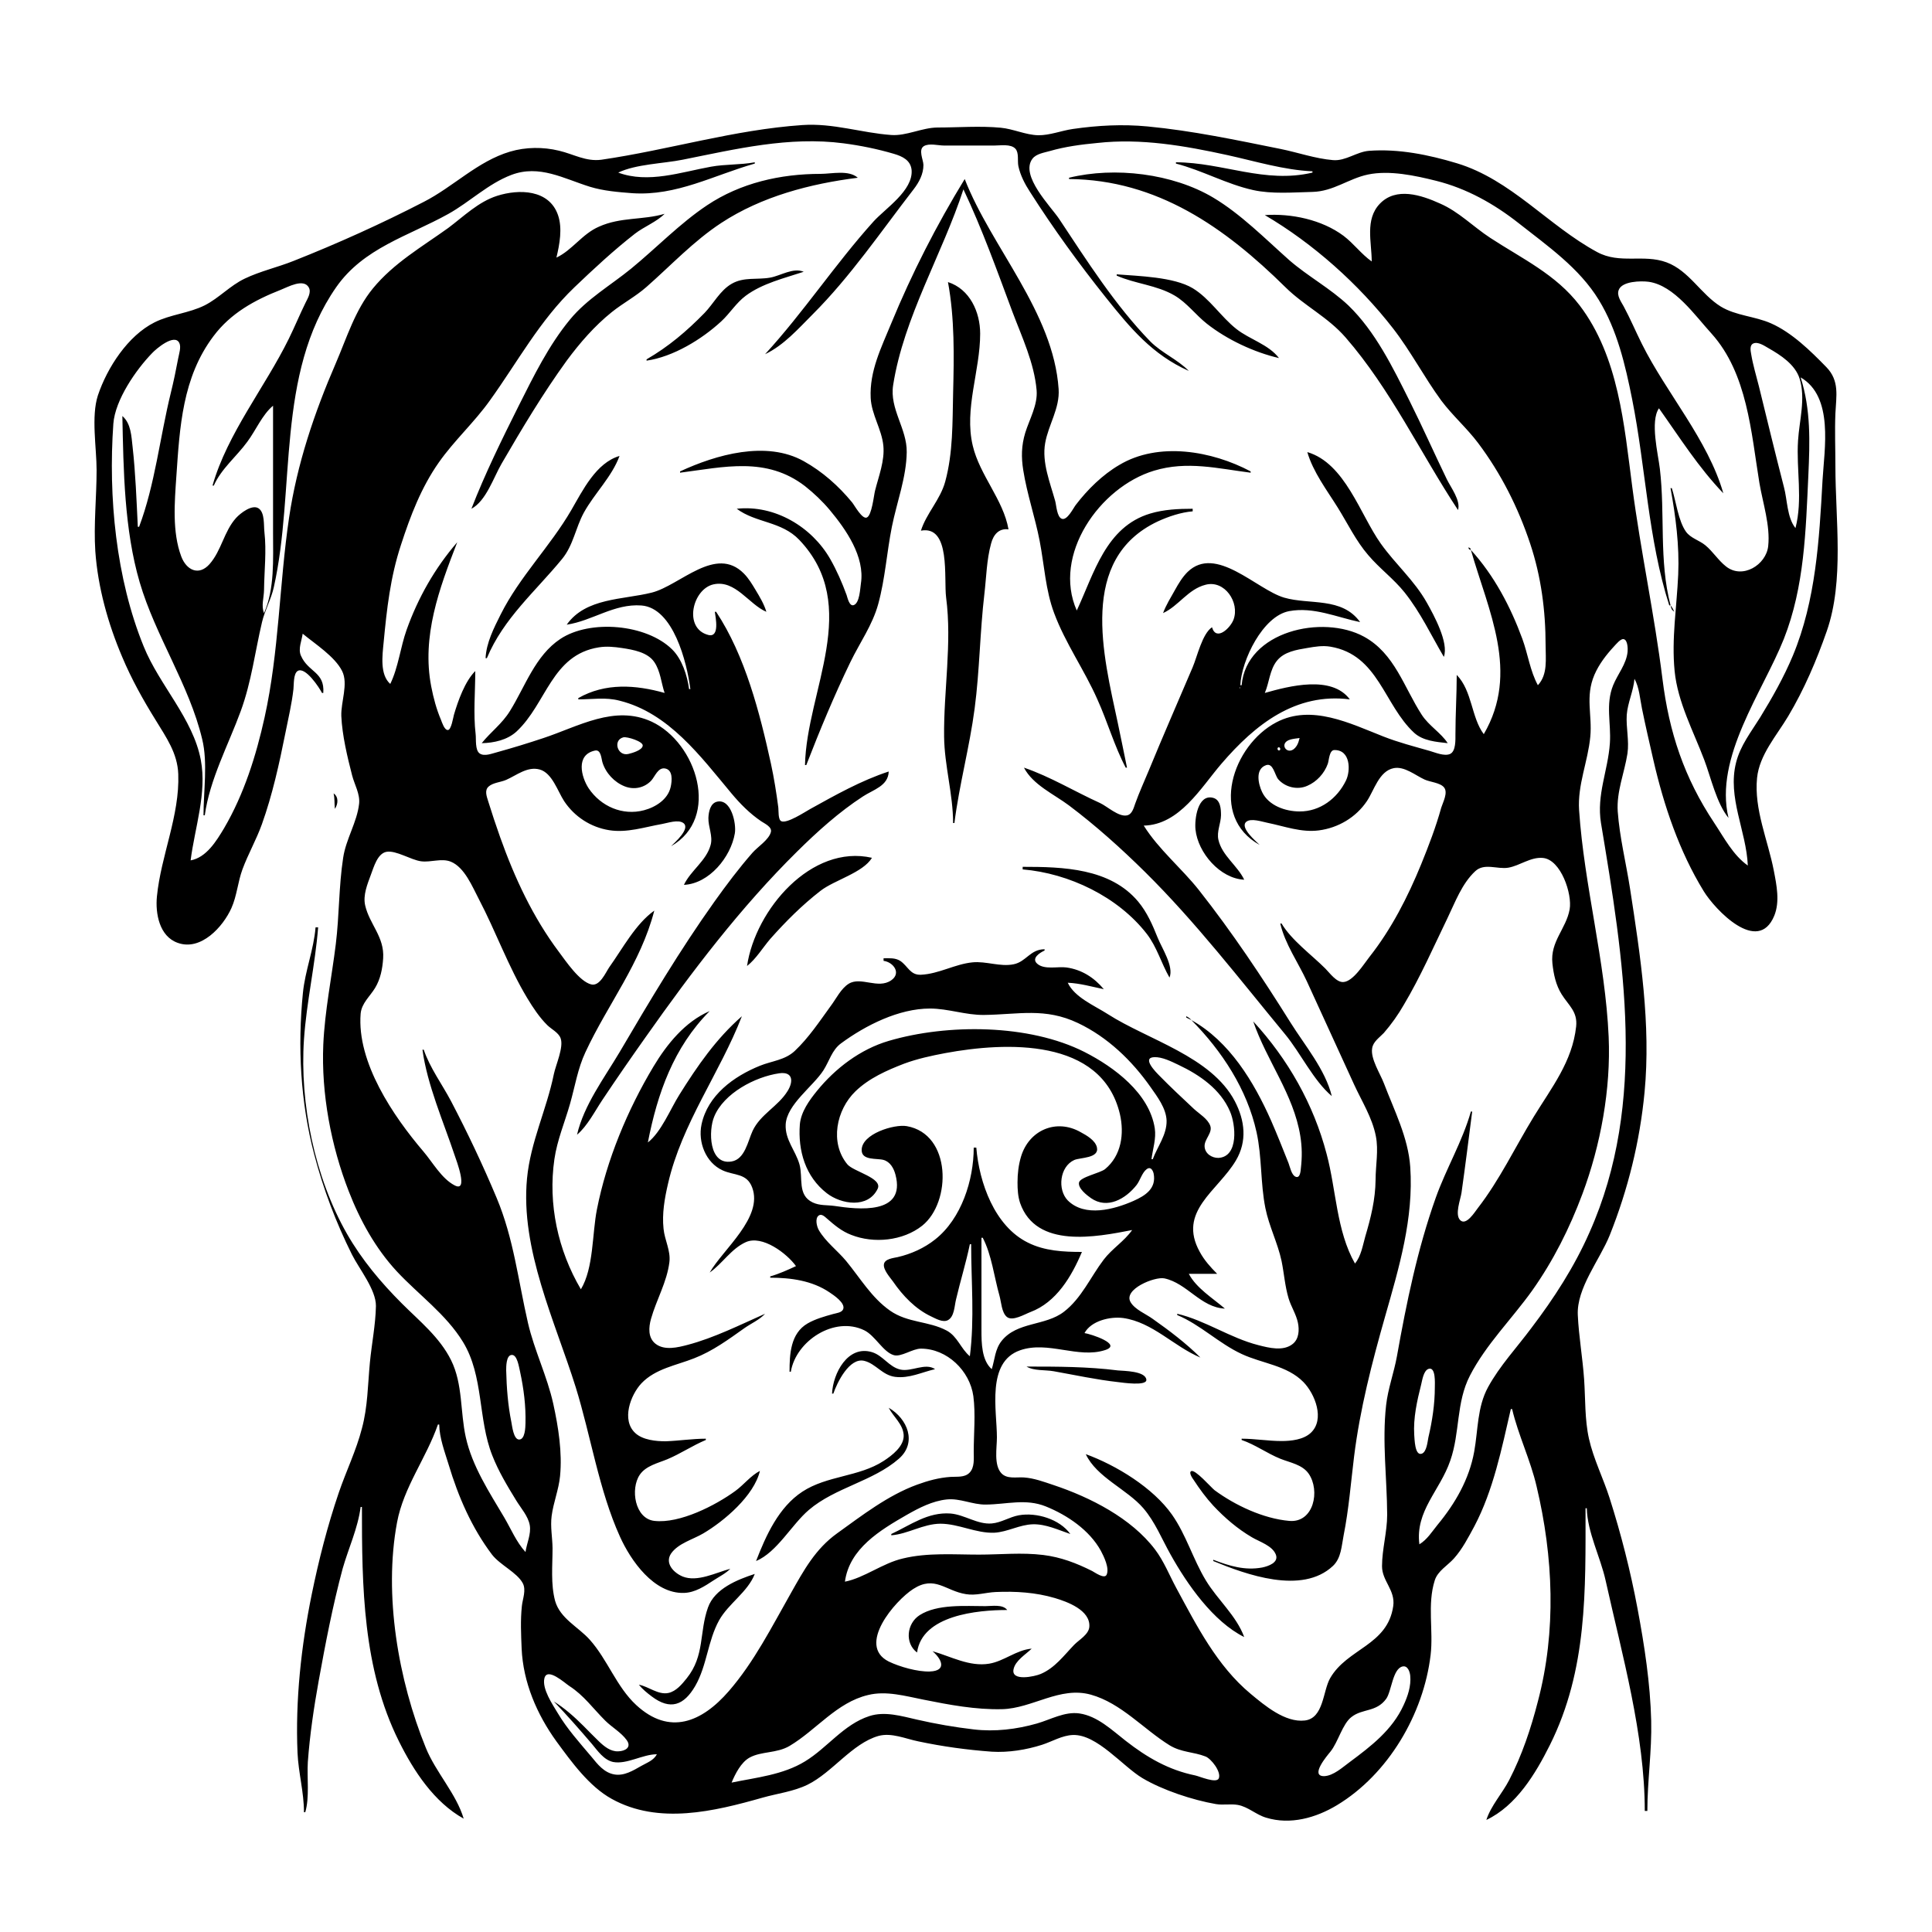 <?xml version="1.0" encoding="UTF-8"?>
<svg xmlns="http://www.w3.org/2000/svg" xmlns:xlink="http://www.w3.org/1999/xlink" width="1500pt" height="1500pt" viewBox="0 0 1500 1500" version="1.1">
<g id="surface1">
<path style=" stroke:none;fill-rule:nonzero;fill:rgb(0%,0%,0%);fill-opacity:1;" d="M 250 538 L 251 538 C 252.254 521.523 239.203 522 233.613 509 C 231.312 503.703 234.277 497.379 235 492 C 244.676 500 259.984 509.723 265.621 521 C 270.602 531 264.562 545.078 265 556 C 265.691 571 269.668 587.59 273.379 602 C 275.223 609.16 279.641 616.41 278.812 624 C 277.254 638.281 268.59 651.406 266.426 666 C 263 688.211 263.457 710.742 260.715 733 C 257.5 759.094 252.191 784.699 251 811 C 249.375 849 257 889.648 270.812 925 C 279.508 947.449 291.605 969.297 308 987 C 325 1005.266 346.391 1020.414 359.535 1042 C 375.637 1068.438 371 1101.746 382.203 1130 C 387 1142.301 393.91 1153.758 400.812 1165 C 404.48 1171 409.961 1177 411.281 1184 C 412.562 1191 408.91 1198.234 408 1205 C 400.801 1197.105 396.789 1187.117 391.398 1178 C 379.812 1158.418 366.715 1138.539 361.664 1116 C 357.223 1096.156 359.465 1074.664 350.191 1056 C 341.348 1038.199 325.742 1025.742 312 1012 C 295.676 995.676 280.934 978.102 269.426 958 C 244.418 914.305 232.656 857.145 236 807 C 238 777.82 244.699 749.164 247 720 L 245 720 C 243.629 737.25 236.848 753.734 235.172 771 C 231 812.496 233.246 855.488 243.883 896 C 250.941 923 260.828 949.145 273.246 974 C 278.844 985.195 292 1001.285 291.871 1014 C 291.586 1028.617 288.555 1043.445 287.172 1058 C 285.539 1075.129 285.547 1092.203 281 1109 C 276.594 1126.145 268.711 1142.242 263 1159 C 254.23 1184.754 247.438 1211.352 242 1238 C 233.82 1278.145 229.246 1320.02 231 1361 C 231.715 1376.445 236 1391.5 236 1407 L 237 1407 C 240.438 1395.367 238.25 1380.195 239 1368 C 240.539 1347 243.676 1325.789 247.426 1305 C 252.676 1276 258.336 1246.551 266 1218 C 270.547 1202 277.855 1186.621 280 1170 L 281 1170 C 281 1231.648 281.57 1295.488 309.754 1352 C 321.195 1375 337 1399.203 360 1412 C 354.336 1392.75 338.301 1376 330.602 1357 C 309.25 1304.547 297.758 1238.277 308.262 1182 C 313.391 1154.512 331 1132.062 340 1106 L 341 1106 C 341.219 1116.672 345.242 1127 348.281 1137 C 355.785 1162.02 366.23 1186.102 382 1207 C 388.281 1215.086 401.297 1220.785 405.82 1229.094 C 408.758 1234.488 405.73 1241.391 405.172 1247 C 404 1258.066 404.555 1269 405 1280 C 406.188 1306.258 416.844 1331 432 1352 C 443.754 1368 457.414 1387 475 1396.688 C 511.336 1416.816 554.465 1406.375 592 1395.711 C 603.559 1392.426 616 1391 627 1385.629 C 646.258 1376.141 661.531 1353.672 682 1347.789 C 692.211 1345 703 1350 713 1352 C 731.801 1356 750.863 1358.602 770 1360 C 782.871 1360.793 796.746 1358.582 809 1354.656 C 816.852 1352.141 824.605 1347.34 833 1347.043 C 851.723 1346.387 871.691 1371.441 887 1380.547 C 902.602 1389.828 926 1397.566 944 1400.672 C 949.602 1401.645 955.398 1400.348 961 1401.328 C 969 1402.742 975.289 1409 983 1411.227 C 1001.75 1417.012 1021.688 1411.391 1038 1401.551 C 1077.848 1377.516 1105.238 1330.801 1110.715 1285 C 1112.992 1266 1108 1245.691 1113.938 1227 C 1116.223 1219.68 1123.914 1215.496 1128.824 1210 C 1135.375 1202.676 1140 1193.656 1144.68 1185 C 1159.449 1157 1165.902 1124.676 1173 1094 L 1174 1094 C 1178.812 1114.309 1188.258 1133.539 1193 1154 C 1206 1208.68 1208.484 1266.281 1194 1321 C 1188.613 1342 1181.691 1362.719 1171.742 1382 C 1166.402 1392.348 1157.508 1402 1154 1413 C 1177.219 1402.016 1192.188 1377.117 1203.246 1355 C 1232.586 1296.324 1231 1234.578 1231 1171 L 1232 1171 C 1232.387 1189.594 1242.539 1208.828 1246.574 1227 C 1259.395 1284.711 1277 1346.703 1277 1406 L 1279 1406 C 1279 1382.613 1282.559 1359.465 1281.984 1336 C 1281.273 1307 1276.734 1277.523 1271.391 1249 C 1265.953 1220 1258.641 1191.117 1249.656 1163 C 1244.75 1147.648 1237.188 1132.727 1233.664 1117 C 1230.34 1102.156 1230.949 1086.125 1229.91 1071 C 1228.77 1054.371 1225.766 1037.59 1225 1021 C 1224 1000 1242 978.316 1249.801 959 C 1264 923.434 1273.195 886.172 1276.828 848 C 1281.824 795.504 1273.617 742 1265.574 690 C 1262.48 670.035 1257.473 650.195 1256 630 C 1255 614.43 1261.203 600.125 1263.562 585 C 1265 575.02 1262.387 565.035 1263 555 C 1263.762 545.41 1268.219 536.559 1269 527 C 1272.742 533.75 1273.273 542.48 1274.801 550 C 1277.52 563.379 1280.598 576.695 1283.652 590 C 1291.773 625.387 1303.77 661 1322.812 692 C 1331.395 706 1364.84 741.645 1377.52 711 C 1382 700.035 1379.359 687.207 1377.195 676 C 1372.648 652.43 1361.73 628.395 1364.172 604 C 1365.988 586 1379.426 571.074 1388.395 556 C 1400.75 535.238 1410.363 512.789 1418.305 490 C 1431.957 450.824 1425 403.094 1425 362 C 1425 348.371 1424.441 334.613 1425 321 C 1425.629 307.508 1428.355 295.68 1417.961 285.016 C 1405.703 272.441 1391.27 258.246 1375 251.039 C 1362.434 245.473 1347.82 245.184 1336 238 C 1320.598 228.477 1311.438 210.242 1294 203.711 C 1275.855 197 1257.738 205.305 1240 195.691 C 1202 175.156 1173.215 139.438 1131 126.719 C 1109.191 120.148 1085.887 115.402 1063 117.09 C 1053.312 117.805 1044.855 125.133 1035 124.32 C 1021.195 123.18 1007.547 118.328 994 115.602 C 959.871 108.73 925.688 101.473 891 98.172 C 871.484 96.312 852.391 97.344 833 100.133 C 824 101.418 815 105.137 806 105 C 796.234 104.742 786.793 100.105 777 99.172 C 760.965 97.637 744 99 728 99 C 715.867 99.059 703.801 105.664 692 104.816 C 668.629 103.137 646.91 95.453 623 97.09 C 569.859 100.73 519.398 116.355 467 124 C 454.809 125.617 445.539 119.715 434 117 C 421.656 114 408.176 114.105 396 117.723 C 370.812 125.195 351.996 145 329 156.742 C 296.254 173.645 262.219 189 228 202.551 C 215.527 207.539 202 210.551 190 216.32 C 178.695 221.695 170 231.438 159 237.027 C 146.637 243.227 132.359 244.086 120 250.27 C 99.289 260.633 83.242 285.406 76 307 C 70.656 323.48 75 347.668 75 365 C 75 386 72.656 407.078 74 428 C 76 456.039 83.859 484.191 94.852 510 C 102 527.039 111 543.219 120.812 559 C 129 572.457 137.809 584.695 138.406 601 C 139.586 633.305 124.957 664.223 121.832 696 C 120.531 709.199 123.699 727 138 732.031 C 156 738.547 173.172 719.562 179.688 705 C 183.941 695.496 184.637 684.742 188.227 675 C 192.629 663.066 199 652 203.309 640 C 211.547 617 216.793 593.031 221.602 569 C 223.844 557.781 226.562 546.375 227.832 535 C 228.234 531.426 227.711 523.27 231 521 C 236.996 517.133 248 534.031 250 538 M 594 275 C 608.527 268.129 619.824 255.176 631 244 C 660.328 214.672 684 179.727 709.32 147 C 713.531 141.547 717 135.078 716.945 128 C 716.852 124 712.777 116.223 717.316 113.434 C 721.461 111 728.387 113 733 113 L 772 113 C 776.719 113 784.848 111.578 788.398 115.516 C 791.266 118.695 789.82 125.027 790.668 129 C 792.203 136.191 795.777 143 799.695 149 C 817.719 177.309 837.66 204.785 858.602 231 C 877.637 254.832 894.781 275.434 923 288 C 914.387 279.117 901.965 274.07 893 265 C 865.793 237 843.871 202.453 822.332 170 C 815.914 160.328 791.684 136.27 801.602 123.227 C 804.527 119.383 810.648 118.539 815 117.289 C 827 113.812 839.508 112.172 852 111 C 885.805 107.215 920 113.184 953 120.426 C 974.41 125.129 997 132.055 1019 133 L 1019 134 C 982 142.797 949.316 126.102 913 126 L 913 127 C 933.566 132.324 952.293 143.012 973 147.574 C 987.535 150.781 1004 149.348 1019 149 C 1035.336 148.586 1046.809 138.758 1062 135.52 C 1078.762 132 1098.719 136.305 1115 140.375 C 1138.68 146.297 1159.91 158.188 1179 173.211 C 1201.551 191 1226.195 208.047 1241.387 233 C 1255.66 256.453 1261.879 283.398 1267.199 310 C 1277.766 363 1279.523 418.473 1296 470 L 1297 470 C 1287.918 435 1292.891 399.402 1288.715 364 C 1287.328 352.258 1281 327.223 1288 317 C 1304.184 339.773 1318.508 362.633 1338 383 C 1326 341.395 1293.914 305.422 1274.754 267 C 1269.957 257.383 1265.785 247.48 1260.691 238 C 1258.723 234.332 1255 229.52 1256.781 225.109 C 1259.344 218.238 1274 218 1280 218.77 C 1300 221.633 1316 245 1328.828 259 C 1356.672 290 1359.551 335.582 1366 375 C 1368.668 390.617 1374.535 408.102 1372.824 424 C 1371.262 438.566 1352.797 450 1340 439.723 C 1334 435 1329.926 428.215 1324 423.328 C 1319.383 419.52 1312.523 417.797 1308.996 412.816 C 1303 404.41 1301.227 389 1298 379 L 1297 379 C 1301 401.016 1303.941 423.578 1302.961 446 C 1301.859 471.184 1297.684 495.734 1300.172 521 C 1302.543 545.113 1314.723 567.637 1323.191 590 C 1328.375 603.684 1332.719 623.715 1342 635 C 1330.77 588 1368.496 537.395 1385 496 C 1401 455.453 1402 412 1404 369 C 1405.172 343.191 1405.992 318 1398 293 C 1423.859 308 1416.398 348.531 1415 373 C 1412.484 418.832 1409.84 466.105 1391.988 509 C 1385 525.727 1376 541.637 1366.574 557 C 1359.512 568.336 1351.211 578.809 1347.895 592 C 1341 619.223 1355.844 645.051 1357 672 C 1345.586 664 1338.605 650.414 1331 639 C 1307.551 603.809 1295.891 568.598 1290.715 527 C 1284.508 477.105 1273.836 428 1267.281 378 C 1260.973 330.023 1256.805 277 1226.348 237 C 1207.984 213 1181.676 200.797 1157 184.656 C 1143.777 176.008 1132.566 164.305 1118 158 C 1103.406 151.41 1083.98 145 1071.301 158.176 C 1059.598 170.43 1064.996 188 1065 203 C 1056.863 197.27 1051 189 1043 183 C 1026.227 170.547 1002.574 165.586 982 167 C 1019.504 189 1054.871 220.594 1081.574 255 C 1095.359 272.762 1105.812 293 1119 311 C 1127.797 322.715 1138.879 332.363 1147.625 344 C 1165.367 367.609 1178.68 394.027 1188 422 C 1196.535 447.605 1200 474.113 1200 501 C 1200 511.566 1201.812 523.648 1194 532 C 1188 521 1186.266 507.785 1181.945 496 C 1172.766 471 1160 446.723 1142 427 C 1155.59 474.539 1180 522 1152 570 C 1142.219 557 1143.172 536.547 1131 524 C 1131 539.383 1130 554.668 1130 570 C 1129.98 574.203 1130.441 583.355 1125.773 585.395 C 1121.344 587.324 1114.32 584.234 1110 583 C 1097.824 579.52 1085.816 576.441 1074 571.797 C 1048.254 561.68 1018.238 546.52 991 560.785 C 957 578.531 938.336 634 978 656 C 975.301 653.301 962.293 642.465 967.617 638.027 C 971.289 635 979.93 638 984 638.801 C 997.293 641.504 1010.207 646.508 1024 644.711 C 1039 642.746 1052.758 634.633 1061.25 622 C 1066.859 613.66 1070.656 598.719 1082 596.41 C 1090.367 594.703 1098.914 602 1106 605.219 C 1110.254 607.211 1118.27 607.629 1121.219 611.43 C 1124.324 615.434 1120.336 622.832 1119 627 C 1114.828 642.051 1109.297 656.504 1103.398 671 C 1093 696.41 1080.254 721.398 1063.195 743 C 1058.891 748.453 1050.594 762 1043 762.453 C 1037.605 762.824 1032.359 755.359 1029 752 C 1018.258 741.258 1002.742 730.039 995 717 L 994 717 C 997.676 733 1007.934 747.281 1014.691 762 L 1051.309 842 C 1057.363 855.184 1065.324 867.57 1068.191 882 C 1070.43 893.266 1068 904.715 1068 916 C 1067.82 931.379 1064.359 945.289 1060 960 C 1058 967.07 1056.777 975.215 1052 981 C 1037.574 955.652 1037.434 923.703 1030 896 C 1019.926 857.418 999.988 822.301 973 793 C 983.402 823.559 1004.324 849.473 1009.562 882 C 1010.934 890.531 1011 898.445 1010 907 C 1009.82 909 1009.461 915 1006 913.652 C 1002.734 912.457 1001.555 906 1000.398 903 C 996 892 991.668 881 986.859 870 C 973.551 840 954.586 808.473 925 792 C 948.734 816 968.242 845.754 975.574 879 C 979.871 898.469 978.531 918.523 982.449 938 C 985.281 952.074 992 965 994.996 979 C 996.957 988.598 997.621 998.594 1000.441 1008 C 1002.387 1014.504 1006.324 1020.297 1007.707 1027 C 1008.855 1032.578 1008.539 1039.449 1003.785 1043.348 C 996.449 1049.371 985.223 1046.477 977 1044.371 C 955 1038.766 935.859 1025.18 914 1020 L 914 1021 C 932 1028.508 946.301 1043 964 1051.219 C 979.844 1058.648 999.184 1060 1011.961 1073.016 C 1020.887 1082.129 1028.895 1102 1017.672 1112.473 C 1012 1117.766 1002.441 1118.82 995 1118.82 C 984.676 1118.82 974.355 1117 964 1117 L 964 1118 C 974.594 1121.605 983.656 1128.359 994 1132.547 C 1001.469 1135.57 1011 1137.012 1016 1144.094 C 1025.203 1157.266 1020 1182.5 1001 1180.824 C 980.762 1179.043 959 1168.746 943 1157 C 940.188 1154.77 927.859 1140.527 924.816 1142.207 C 922.723 1143.363 926 1148 926.75 1149 C 931.312 1156 936.445 1163 942 1169 C 950.93 1178.508 960.82 1187 972 1193.547 C 977.863 1197.035 987.914 1200.043 990.574 1207.004 C 992.977 1213.289 984.566 1216.02 980 1217 C 966.551 1219.508 954.488 1215.816 942 1211 L 942 1212 C 967.191 1222.336 1010.816 1238.438 1034.895 1215.785 C 1041.371 1209.695 1041.574 1200.176 1043.199 1192 C 1047.23 1171.727 1048.766 1151.457 1051.285 1131 C 1055.863 1094 1065.176 1058 1075.422 1022 C 1086.242 984.051 1097.648 946 1094.91 906 C 1093.348 883.207 1082.414 862 1074.426 841 C 1071.648 833.699 1064 822 1065.32 814 C 1066 808.781 1071 805.59 1074.387 802 C 1080.273 795.234 1085.629 787.672 1090 780 C 1102.844 758.391 1112.844 735.523 1123.742 713 C 1129.805 700.473 1134.965 686.059 1145.43 676.344 C 1152.469 669.812 1162.559 675.086 1171 673.676 C 1180 672.145 1188.414 665.16 1198 666.113 C 1211.934 667.5 1220.789 694.152 1218.672 706 C 1215.969 721.121 1203.457 731 1205.289 748 C 1206.191 756.391 1207.926 764.762 1212.469 772 C 1217.961 780.75 1224.957 785.422 1223.711 797 C 1220.785 824.172 1204.641 844.426 1190.812 867 C 1176.285 890.711 1164.402 916 1147.348 938 C 1145 941 1138.402 951.816 1133.742 947.379 C 1129.246 943.098 1133.98 931.18 1134.715 926 C 1137.684 905.062 1140.293 884 1143 863 L 1142 863 C 1135.383 886.32 1122.797 907.23 1114.691 930 C 1100.477 970 1092 1011.383 1084.574 1053 C 1082.285 1065.695 1077.598 1078.207 1076.168 1091 C 1072.992 1119.379 1076.863 1147.656 1077 1176 C 1077 1189.551 1073 1202.797 1073 1216 C 1073 1227.574 1083.488 1234.578 1081.699 1247 C 1077.289 1277.625 1045.984 1279.727 1032.684 1303 C 1026.996 1313 1027.742 1334.117 1013 1335.797 C 997.742 1337.535 981.801 1324.059 971 1315.078 C 944.895 1293.371 929.188 1262.359 913.309 1233 C 907.883 1223 903.695 1212.156 896.762 1203 C 878.324 1178.66 846.43 1162.484 818 1153 C 810.539 1150.512 802.918 1147.645 795 1147.09 C 789.223 1146.684 781.816 1148.559 777.418 1143.773 C 771.492 1137.316 774 1124.055 774 1116 C 774 1095 765.691 1057.527 792 1048.359 C 813.637 1040.82 837 1055 857.996 1048.195 C 871.871 1043.734 846.621 1035.621 842 1035 C 847.176 1025.48 861.793 1022 872 1023.301 C 895 1026.598 911.246 1045.312 932 1054 C 920.785 1042.816 907.883 1033.098 895 1024 C 889.645 1020.09 881.215 1016.82 877.785 1011 C 871.871 1001 896.449 991 904 992.52 C 921.688 996.27 932.184 1015.141 951 1016 C 941.746 1008 928.746 1000.078 923 989 L 945 989 C 939.824 983.812 935 978.457 931.516 972 C 914 940.504 945.48 924.727 959.547 901 C 968.414 886.043 966.551 870 958.738 855 C 940.469 820.176 891.219 807.367 860 787.309 C 849.859 780.793 834.309 774.375 829 763 C 838.562 763.41 847.688 766.078 857 768 C 849.496 759 839.84 752.789 828 751.137 C 821.352 750.211 810.875 753.121 805.332 748.262 C 800.418 744 807.465 739.57 811 738 L 811 737 C 799.809 737.031 796.832 746.641 787 748.656 C 776.43 750.824 765.688 746.102 755 747.172 C 741.281 748.543 728.91 756.164 715 756.789 C 706.57 757.168 704.914 750 698.906 746.008 C 695 743.531 690.348 744 686 744 L 686 746 C 693.617 747 700 755.555 691.891 761.145 C 681.613 768.172 668.473 758 659 763.742 C 652.836 767.59 649.309 775.301 645 781 C 636.273 793.02 627.93 805.688 617 816 C 609.402 823.094 599.293 823.699 590 827.453 C 569.621 835.684 549.473 850.355 544.668 873 C 541.777 886.633 547.855 902.652 561 908.648 C 570 912.812 579.805 910.656 584 922 C 592.68 945.195 561.309 970 551 988 C 560.926 981.008 567.672 969.566 579 964.418 C 591.797 958.602 611 973.219 618 983 C 611.578 986 604.742 989.059 598 991 L 598 992 C 613.973 992.012 630.488 994.234 644 1003.359 C 647.195 1005.516 656.68 1011.719 654.594 1016.57 C 653.492 1019.129 649.316 1019.512 647 1020.152 C 640.34 1022 633 1024.047 627 1027.527 C 613.73 1035.227 613 1051.367 613 1065 L 614 1065 C 618 1041.016 647.855 1021.551 671 1032.82 C 679.555 1037 685.641 1049.785 694 1052.148 C 699.695 1053.754 708.48 1047.078 715 1047.078 C 735.328 1047.078 753 1064.297 755.711 1084 C 757.523 1098 756 1113 756 1127 C 756 1132.391 756.844 1139.418 752.582 1143.566 C 748.742 1147.305 742.836 1146.328 738 1146.664 C 728.883 1147.297 720.57 1149.582 712 1152.695 C 689.32 1161 669.422 1176.488 650 1190.43 C 633 1202.613 624 1219.266 614 1237 C 599.234 1263 585.473 1290.391 565.84 1313 C 544.883 1337.137 519.82 1347.641 494 1323.828 C 478.602 1309.605 471.73 1288.5 457.824 1273 C 448.902 1263.055 434.984 1256.719 431 1243 C 427.477 1229.797 429 1215.562 428.996 1202 C 428.898 1193.641 427.195 1185.41 428.289 1177 C 429.652 1166.512 433.809 1156.562 434.828 1146 C 436.609 1127.637 433.527 1108 429.574 1090 C 424.812 1068.406 414.844 1048.516 409.887 1027 C 402.297 994.035 398.828 961.605 385.574 930 C 374.902 904.543 363 879.422 350.219 855 C 343.242 841.777 333.84 829.207 329 815 L 328 815 C 331.656 842.16 344.324 871 353 897 C 354.215 900.645 364 926.066 352.996 920.328 C 342.875 915.105 335.934 902.453 328.727 894 C 305.496 866.75 276.969 825 280 787 C 280.77 778.816 287.227 773.648 291.238 767 C 295.434 760.051 296.969 752.008 297.484 744 C 298.559 727.352 286.922 717.707 283.527 703 C 281.672 695 285.281 686.41 288 679 C 290.188 673.281 293 662.73 300 661.359 C 307.484 660 319 667.676 327 668.711 C 334.484 669.684 342.832 666.105 350 669.008 C 360.691 673.34 366.734 688.449 371.746 698 C 384.996 723.27 394.633 750.52 409.398 775 C 413.863 782.395 418.895 790 425 796 C 428.227 799.133 433.598 801.66 435.242 806.039 C 437.848 813 431.469 826.785 429.996 834 C 424.355 861.621 411.875 886.582 409.172 915 C 403.945 970 431 1026 446.977 1077 C 458.703 1114.738 465 1157 481.312 1193 C 489.699 1211.621 507.656 1237.438 531 1236.738 C 539.645 1236.48 547 1231.586 554 1227 C 558.344 1224.137 563.355 1221.695 567 1218 C 555.746 1221 541.348 1228.57 530 1224 C 523 1221.07 515.988 1213.762 521 1206.176 C 526.586 1198.176 538 1195.277 546 1190.547 C 562.195 1181 585.469 1161.289 590 1142 C 582.762 1145.754 577.586 1152.699 571 1157.512 C 555.605 1168.754 527.797 1183.078 508 1180.812 C 492.863 1179.074 489.27 1156 496.703 1145.016 C 501.473 1138.023 510.637 1136.043 518 1133 C 528.348 1128.695 537.656 1122.309 548 1118 L 548 1117 C 537.625 1117 527.34 1118.617 517 1119 C 509.355 1119.059 499 1118.016 493.215 1112.609 C 482.277 1102.508 489.543 1083.055 498 1074.016 C 508.906 1062.578 524.992 1060.109 539 1054.551 C 553.289 1049 565.516 1040 578 1031.145 C 583.277 1027.426 589.602 1024.762 594 1020 C 574.734 1028.539 554.41 1038.73 534 1044.117 C 526.277 1046.152 516 1048.734 509 1043.348 C 503 1038.664 503.574 1030.602 505.43 1024 C 509.594 1009.16 517.773 995.484 519.711 980 C 520.844 971 516 962.789 515.176 954 C 513.91 942.25 516 930.41 518.652 919 C 529.402 872.105 558.82 833.281 576 789 C 555.984 806.484 541.445 827.605 527.426 850 C 520.383 861.246 513.418 878.824 503 887 C 510.398 849 523 813.133 551 785 C 531.93 793.219 517.832 810.617 507.398 828 C 487.266 861.555 471 900.566 463.449 939 C 459.703 957.734 461 984.465 451 1001 C 433.18 970.781 425.387 934.801 430.43 900 C 432.586 885.121 438.477 871.359 442.574 857 C 446.375 843.676 448.555 829.633 454.488 817 C 472 779.371 497.324 748.164 508 707 C 493.391 717.379 483.352 736.543 473 751 C 470.176 755.203 465.617 766 459 764.289 C 449.867 762 439.34 746.262 433.895 739 C 413.734 712.121 399.527 681.523 388.309 650 C 385 640.727 381.934 631.406 379 622 C 377.922 618.426 376 613.668 379.32 610.703 C 382.801 607.574 388.809 607.352 393 605.484 C 401 602 409.445 594.82 419 597.434 C 428.719 600.094 433 614.398 438 622 C 446 634.074 458.676 642.305 473 644.562 C 487 646.773 500.348 642.145 514 639.75 C 518.367 639 526.578 636.02 530.59 639.027 C 536.324 643.328 523.719 654.273 521 657 C 559.645 635 541 576.754 506 560.324 C 477.219 547 449.184 564 422 573 C 410 577 398 580.68 386 584 C 382 585 376.172 587.535 372.434 585 C 368.73 582.43 369.758 574 369.285 570 C 367.402 554.059 369 537.055 369 521 C 360.965 529 355.562 544.266 352.426 555 C 351.836 557.008 350.383 566.793 347.699 566.793 C 345 566.793 343.227 561 342.426 559 C 338.895 550.75 336.504 541.805 334.805 533 C 327.266 494 341 457 355 421 C 337.672 441 324.535 464.172 315.691 489 C 310.883 502.496 309.258 518.223 303 531 C 294.805 523.793 296.902 508.75 297.828 499 C 300.32 472.816 303 448.285 311.328 423 C 318.629 400.527 327 378.531 340.723 359 C 352.66 342 368.172 328 380.289 311 C 401.887 281 418.879 249 446 223.039 C 460.992 208.703 476.633 194.184 493 181.426 C 500 176 509.793 172.273 516 166 C 499.188 171 481.926 168.355 465 176 C 452 181.617 444.215 194.305 432 200 C 434.48 189.707 436.781 177.254 433.238 167 C 426.328 147 402.895 146.656 386 152.027 C 371.402 156.668 360 168.02 348 177 C 327.605 191.656 305.703 204.199 289.465 224 C 275.707 240.777 269.199 262.348 260.719 282 C 244 320.629 230.605 360.262 224.426 402 C 216.789 453.605 216.719 506 205.426 557 C 198.859 586.715 189.438 616.609 173.988 643 C 168 653 160.219 665.789 148 668 C 151.215 642.578 160.781 615.703 155.906 590 C 149.789 557.766 123.758 532.004 111.605 502 C 90 449.07 84 385.73 88 329 C 89.391 310.449 105.57 287.062 118.172 274.09 C 121 271.039 135.527 258.531 139.242 266.316 C 140.777 269.531 139 274.699 138.391 278 C 136.695 287.035 134.828 296.074 132.625 305 C 124.25 339 120.336 376.305 108 409 L 107 409 C 106 388.609 105.227 367.285 102.949 347 C 102 338.684 101.762 328.812 95 323 C 95.871 365.242 96.484 411.184 108.426 452 C 120.656 493.824 146.984 531.719 157 574 C 161.418 592.047 158 614.461 158 633 L 159 633 C 162.73 605.328 177.434 578.035 186.945 552 C 195.258 529.254 197.934 506.285 203.43 483 C 205.598 473.809 210.469 465.398 212.574 456 C 229.648 379.809 213.945 290.656 261 223 C 282.301 192.453 317 183.363 348 166.137 C 364.762 156.789 378.914 142.684 397 135.812 C 418.707 127.566 437.656 138.676 458 145 C 468.621 148.262 479.973 149.156 491 150 C 525.359 152.266 553.992 136.086 586 127 L 586 126 C 574.754 128.09 563.25 127.395 552 129.426 C 528.793 133.609 503.254 142.668 480 134 C 493.719 127.406 514.895 127.02 530 124 C 571.246 115.754 612.652 105.715 655 111.281 C 668.172 113.012 681.258 115.676 694 119.426 C 700.52 121.344 707 124.32 707.773 132 C 709 148 687.426 161.77 678.172 172 C 648.445 205 623.867 242.477 594 275 M 366 395 C 377.379 389 383.203 370.719 389.426 360 C 405.25 332.73 421.559 305.484 440 280 C 450.219 266.199 461.641 253.023 475 242.312 C 483.754 235.297 493.484 230.223 502 222.715 C 521 206 538.52 187.168 560 173.078 C 591.383 152.496 629 142.664 666 138 C 658.781 131.723 645.793 135 637 135 C 606 135 575 142 549 159.355 C 527.812 173.484 509.676 192.449 490 208.574 C 474 221.617 455.824 232 442.613 248 C 426 268.109 414.336 292 402.754 315 C 389.656 341.191 376.602 367.676 366 395 M 830 138 L 830 139 C 898.477 139.566 951 176.629 998 223 C 1012.68 237.5 1030.801 246.008 1044.711 262 C 1079.699 302.23 1102.801 351.73 1132 396 C 1134.242 388.613 1126.387 378.461 1123.258 372 C 1113.449 351.727 1104.328 331.16 1094.246 311 C 1081.43 285.367 1067.793 257.348 1046.91 237.172 C 1033 224 1015.465 214.57 1001 202 C 982.359 185.441 963.395 166.207 942 153.453 C 910.574 134.719 865.473 129.262 830 138 M 749 139 C 727 175 708 212.176 691.988 251 C 684.191 270 675 288.043 676 309 C 676.621 321.824 684.559 333.238 685.828 346 C 687 357.754 682.184 369.766 679.371 381 C 678.422 384.805 676.891 400.16 673 401.793 C 669.41 403.422 663.41 392.293 661.535 390 C 651 377.215 638.477 366.102 624 358.039 C 594.91 341.832 556 353 528 366 L 528 367 C 562.234 362.578 595 354.367 625 377.43 C 632 383 638.488 389.117 644.246 396 C 656.777 411 671.637 432.254 668.41 453 C 667.789 457 667.449 468.117 662.879 469.793 C 659.43 471.059 658 464.07 657.305 462 C 653.828 452.477 649.609 442.801 644.574 434 C 630.344 409.141 601.57 391.77 572 395 C 586.871 406.125 606.695 404.586 620.57 419.172 C 669.402 470.484 626.195 536.133 625 594 L 626 594 C 636.473 567 647.637 540.07 660.258 514 C 667.523 499 677.391 485.266 681.848 469 C 687.238 449.332 688.465 429 692.449 409 C 696.262 390 703.734 370.605 703.98 351 C 704.211 332.684 690.535 317.59 693.438 299 C 701.652 246.406 731.637 197.281 748 147 C 762.508 177.656 774.172 210.246 786 242 C 793.402 261.652 803 281.809 804.824 303 C 805.785 314.305 799.273 325.504 796 336 C 792.977 346 792.844 355 794.438 365 C 797.367 383.586 803.633 401.527 807.195 420 C 810.762 438.473 811.766 458.293 818.426 476 C 827 499.18 842 520.285 852 543 C 859.828 560.254 865.238 579.375 874 596 L 875 596 C 872.594 584.34 870.27 572.648 867.789 561 C 856.703 509 836.879 434 899 404.781 C 907.223 401 916.926 397.742 926 397 L 926 395 C 914.973 395 903.629 395.531 893 398.723 C 858.512 409.07 849.477 445.137 836 474 C 816.941 431 853.613 378.273 896 365.438 C 921.656 357.672 945.309 363.734 971 367 L 971 366 C 940.926 350 899.391 342.777 869 361 C 856 368.59 844.379 380.047 835.234 392 C 833.273 394.562 828.574 404.27 824.414 402.793 C 820.566 401.426 820.168 392.309 819.254 389 C 815.305 374.695 808.793 359.117 811.465 344 C 813.988 329.719 822.934 317 821.91 302 C 817.824 242.328 769.629 192.043 749 139 M 502 279 L 502 280 C 522.711 277 544.746 263.527 559.91 249.57 C 566.711 243.316 571.496 235.191 579 229.609 C 591.918 220 608.922 216 624 211 C 615.727 207.531 606.176 214.062 598 215.535 C 587.77 217.379 577.543 214.824 568 220.363 C 559 225.586 554 235.723 546.984 243 C 533 257.281 519.203 269 502 279 M 867 213 L 867 214 C 881.496 220.418 898 221.258 912 229.477 C 921.68 235.215 928.27 244.449 937 251.332 C 952.648 263.66 973.566 273.504 993 278 C 984.844 267.363 970.328 263.605 960 255.48 C 947.922 246 939.238 231.773 926 223.762 C 911.332 215 883.988 214.344 867 213 M 736 219 C 741.227 247.141 740.711 276.609 740 305 C 739.445 328.211 740 351.395 733.848 374 C 730 388.008 719.27 398.516 715 412 C 738.383 407.66 732.629 449.156 734.574 464 C 739.23 499.465 732.578 536.246 733 572 C 733.27 594.422 739.938 616.555 740 639 L 741 639 C 744.773 609.176 752.789 580 756.719 550 C 760.609 520.406 760.801 490.539 764.285 461 C 765.812 448.055 766 434.688 769.48 422 C 771.273 415.16 775.492 410 783 411 C 779 388 760.668 369 755.234 346 C 748.449 317.34 761 288 761 259 C 760.992 242.324 753 224.441 736 219 M 165 377 L 166 377 C 171.652 364.062 183.812 354.277 192 343 C 198.598 334.195 203.574 322 212 315 L 212 414 C 212 434.074 213.297 457.258 205 476 C 202.656 470.41 204.926 464 204.996 458 C 205.176 443 207 428.023 205.285 413 C 204.668 407.828 205.719 398.02 200.773 394.695 C 195.707 391.297 186.535 398.559 183.324 402.094 C 173.906 412.473 171.977 427.473 162.676 438 C 154.281 447.418 144.688 442.605 140.711 432 C 133.598 413.035 135.555 389.777 136.91 370 C 139.531 331.746 141.574 293.012 165.746 261 C 179 243.246 197.621 233 218 225 C 223.242 223 235.691 215.816 239.781 223.227 C 241.82 227 238.863 231.703 237.242 235 C 232.703 244.242 228.781 253.766 224.242 263 C 205.785 300.547 176.578 336.5 165 377 M 1394 410 C 1387.352 401.758 1387.738 388 1385 378 C 1378.309 352.074 1372 326.004 1365.629 300 C 1363.555 291.715 1361 283.418 1359.613 275 C 1359.168 272.434 1358.203 268 1361.316 266.645 C 1365 265.078 1369.973 268.566 1373 270.285 C 1382.562 275.723 1393.766 283 1397.227 294 C 1402 309.543 1397 326.305 1396 342 C 1394.531 364.762 1399.797 387.594 1394 410 M 592 276 L 593 277 L 592 276 M 1015 351 C 1019.434 366.398 1030.195 380.543 1038.574 394 C 1046.273 406.355 1052.785 420 1062.301 431 C 1071 441.293 1082 449.32 1090.551 460 C 1103 475.66 1111 493 1121 510 C 1124.988 499 1113.203 477.531 1107.848 468 C 1097.992 450.469 1083.469 438.148 1072 422 C 1056 399.527 1044.34 359.633 1015 351 M 377 511 L 378 511 C 390.949 480 415.711 459.211 436.383 434 C 445.168 423.289 446.77 410 453.312 398 C 461.586 383 475 370.297 481 354 C 462.75 359.371 452.43 380.754 443.574 396 C 427.188 424.223 403.414 447.754 388.754 477 C 383.496 487.484 377.547 499.059 377 511 M 1140 425 C 1140.547 426.637 1140.363 426.453 1142 427 C 1141.453 425.363 1141.637 425.547 1140 425 M 440 485 C 460 482.004 476.754 468.531 498 470.09 C 522.766 472 533.32 514.242 536 535 L 535 535 C 533.574 524.438 529.566 511.812 521.824 504.184 C 501.816 484.457 458 480.789 435 496.105 C 415.523 509.047 407.746 533 395.938 552 C 389.781 562 381 568.246 374 577 C 383.539 576.805 393.801 574.539 400.984 568 C 424.371 546.27 428.242 508.375 465 502.59 C 471 501.629 476.93 502.219 483 503.133 C 491.559 504.426 502.848 506.383 508 514.039 C 512.816 521.109 513.328 530.125 516 538 C 493.512 531.664 470 530.016 449 542 L 449 543 C 460 543 470 541.145 481 544 C 519.254 553.504 543.918 587.289 567.922 616 C 574.719 624.133 582.184 631.684 591 637.641 C 593.703 639.469 599.57 642 598.504 646.016 C 596.98 652 588.223 657.512 584.285 662 C 573.695 674.07 564 687 554.711 700 C 527.871 737.656 504.383 777.164 480.988 817 C 469 837.145 453.344 858 448 881 C 456 874.289 461.836 862.746 467.668 854 C 478.664 837.5 489.969 821.184 501.426 805 C 537 754.559 574.938 704.516 619 661.016 C 634.672 645.547 651.492 630.383 670 618.344 C 678 613.078 689.637 610.254 690 599 C 668.609 606 648.605 617.273 629 628.141 C 624.941 630.391 611 639.633 606.602 637.582 C 604 636.473 604.582 629.312 604.281 627 C 602.797 615.574 601 604.266 598.574 593 C 589.887 553.445 578.559 509.09 556 475 L 555 475 C 555.547 479.316 559 495.172 549.996 493 C 530.375 488 537.535 457.293 554 453.684 C 571 450 581.395 469.238 595 475 C 593.238 469 589.859 463.43 586.602 458 C 583.922 453.535 581.246 449.031 577.562 445.301 C 555.57 423.055 528 454.566 506 460.105 C 483.645 465.723 454.805 464 440 485 M 903 476 C 915.184 470.422 922.324 457.469 936 454 C 950.84 450.094 962.617 467.758 957.734 481 C 955.34 487.504 944.262 498.23 941 487 C 933.441 492 929.531 509.695 926 518 C 914.66 544.668 903 571.211 892 598 C 888.445 606.637 884.477 615.199 881.344 624 C 880.168 627.309 878.992 632.238 874.957 633.066 C 868.465 634.402 859.605 626 854 623.438 C 834.324 614.531 815.504 603 795 596 C 801.93 609.359 818.375 616.656 830 625.375 C 850.773 641 870.547 658.77 889 677.004 C 928.441 716 962.488 760.301 997.75 803 C 1009.801 817.59 1019.777 839 1034 851 C 1029 830.512 1013 811.559 1002 794 C 979.859 758.617 956.668 723.816 930.789 691 C 917.316 674 899.555 659.488 888 641 C 915.789 640.406 932.301 611.625 948.285 593 C 974.641 562.289 1006 537.672 1048 543 C 1033.938 524 1000.863 532.648 982 538 C 985.461 530 985.766 520.051 991.395 513.016 C 997 506 1006.559 504.504 1015 503.082 C 1021 502.059 1026.867 501.035 1033 502.086 C 1070.301 508.469 1074.363 547.203 1098 569 C 1104.93 575.234 1115 576 1124 577 C 1118.863 569 1109.387 563.52 1103.863 555 C 1090 533.625 1082.832 507.324 1059 494.312 C 1026.914 476.793 967.68 490 964 532 L 963 532 C 963.84 512.711 980.457 478.195 1001 474.465 C 1020 471.012 1037.816 479.238 1056 483 C 1041.793 463.262 1016.84 469.777 997 464 C 975.492 457.648 944 422.691 922 444.105 C 918 448.078 915 453.094 912.281 458 C 908.945 464 905.336 469.668 903 476 M 1297 470 C 1297.527 472.543 1297.879 473.535 1300 475 C 1299 473.039 1298.367 471.633 1297 470 M 1102 1199 C 1098.707 1173 1118 1157.375 1126 1134 C 1133.637 1112.184 1130.41 1089.023 1141.258 1068 C 1153.742 1043.801 1173.824 1024.035 1189.574 1002 C 1206 978.793 1218.613 953.645 1228.574 927 C 1242.754 889.086 1250.734 845.512 1248.961 805 C 1246.371 746 1230 688 1226 629 C 1224.723 609.172 1232.852 591.422 1234.699 572 C 1236.316 555 1230.641 541 1237.871 524 C 1241.414 515.754 1246.98 508.516 1253 502 C 1254.578 500.414 1258.48 495.25 1261 496.348 C 1263.754 497.414 1263.883 503.766 1263.66 506 C 1262.703 515.676 1256 523.297 1252.453 532 C 1246.375 547 1250.969 561.609 1249.91 577 C 1248.434 598.473 1239.441 617 1243 639 C 1260.516 744.516 1279.344 855.504 1234 957 C 1222.328 983.516 1206.5 1008 1189 1031 C 1177.832 1046.051 1164.363 1060.422 1155.312 1077 C 1146.855 1092.492 1147.625 1110.121 1144.574 1127 C 1140.684 1148.531 1129.84 1167.281 1116 1184 C 1111.672 1189.363 1108 1195.352 1102 1199 M 962.668 533.668 C 962.723 533.723 962.777 534.777 962.332 534.332 C 962.277 534.277 962.223 533.223 962.668 533.668 M 484 572.453 C 486.785 571.766 499.566 575.676 499 579 C 498.543 582.477 490.934 584.633 488 585.352 C 479.34 587.465 475.59 574.57 484 572.453 M 1009 573 C 1008.469 575.102 1007.949 577.098 1006.773 579 C 1000.547 588.789 991.461 577 1002 574.141 C 1004.277 573.555 1006.676 573.297 1009 573 M 992.883 580.188 C 994.242 580.219 994.434 582.715 992.977 582.664 C 991.594 582.617 991.445 580.152 992.883 580.188 M 1036 582.332 C 1048.66 582.168 1048.684 598.473 1045 606 C 1038.215 620 1024.805 630.105 1009 630 C 998 630 984.953 625.516 979.918 615 C 976.922 608.742 974.316 597.098 982.973 594.066 C 988.551 592.113 989.688 601.746 992.395 605 C 997.891 611.289 1007.375 613.516 1015 610.094 C 1022.246 607 1028.234 600.5 1030.895 593 C 1031.879 590.227 1032 582.387 1036 582.332 M 461.941 582.738 C 466.703 581.758 466.84 589.012 467.773 592 C 470.352 600.25 476.965 607.332 485 610.52 C 492.293 613.414 500.336 611.719 505.672 606 C 508.492 602.816 510.816 596 515.984 596.582 C 522.734 597.426 521.742 606.367 520.711 611 C 518.555 620.684 509 626.688 500 629.074 C 483.387 633.461 466.531 626.156 457 612 C 451.277 603.246 446.738 586 461.941 582.738 M 259 616 C 259.961 620.055 259.551 624 260 628 C 262.574 624.234 263 618.676 259 616 M 966 683 C 960.754 672 948.75 664.285 945.969 652 C 944.539 645.699 947.859 639.324 947.984 633 C 948 628.16 947.637 621 941.906 619.449 C 929.809 616.242 927.344 636.258 928.176 644 C 930 662.035 947.262 682.141 966 683 M 531 687 C 550.598 686.105 567.426 665.441 570.531 647 C 571.785 639.562 567.797 620.266 557 622.363 C 551.469 623.441 550.199 630.273 550 635 C 549.809 642.047 553.613 649 551.738 656 C 548.441 668.332 536.355 675.73 531 687 M 580 750 C 587 744.508 592.195 735.785 598 729 C 610 715.465 622.738 702.734 637 691.664 C 647.879 683.223 669.926 677.66 677 666 C 629.98 655.254 586.465 706.215 580 750 M 794 673 L 794 675 C 829.969 678 868 696.242 890.32 725 C 898.273 735.273 901.656 748 908 759 C 911.547 750.301 902 736.07 898.801 728 C 894.836 718.094 890.578 708.285 883.676 700 C 861.895 674 825.32 673 794 673 M 992 715 L 993 716 L 992 715 M 895 900 L 894 900 C 895 892.121 897.797 884 896.562 876 C 892.352 848.77 865 828.449 842 816.758 C 798.988 795 735.652 794.719 690 808.145 C 668 814.609 648.539 829.418 634.262 847 C 628.281 854.363 621.883 863.219 621 873 C 619.449 893.363 625.293 913.598 642 926.473 C 653.18 935.082 673.93 938.438 681.406 923 C 685.473 914.605 662.645 909.66 657.898 904 C 644 887.156 649.367 861.598 664.172 847.289 C 674.703 837.105 688.516 831.012 702 825.812 C 712.297 822 723.184 819.637 734 817.609 C 780.594 809 855.402 805.426 869.496 865 C 873 880.27 870.645 897.23 858 907.672 C 854.242 910.77 838.559 913.801 837.73 918.148 C 836.875 922.641 843.887 928.02 847 930.199 C 859.73 939.105 874 930.789 882.473 920 C 885.23 916.418 886.699 910.344 890.371 907.66 C 893.246 905.562 895 908.395 895.656 911.02 C 898 922.633 889.391 928.242 880 932.41 C 865 939.012 842.32 945.234 829 932 C 820.832 923.539 822.758 905.781 834 900.652 C 838.539 898.586 853.703 899.453 851.621 890.715 C 850.328 885.285 843.465 881.391 839 879 C 820.195 868.281 798.953 877.312 792.723 898 C 790.785 904.43 790 911.305 790 918 C 789.992 923.445 790.297 928.801 792 934 C 804.477 969.629 850.988 960.434 879 955 C 872.832 963.754 863.402 969.453 856.898 978 C 846.68 991.434 839.672 1008 826 1018.473 C 811.574 1029.586 789.645 1026.051 777.684 1041.039 C 772.469 1047.574 772.402 1055.398 770 1063 C 762.184 1056.281 762 1042.633 762 1033 L 762 961 L 763 961 C 769.93 974.203 771.898 991.633 776 1006 C 777.371 1010.809 777.648 1019 781.648 1022.383 C 786 1026.164 795.59 1020.336 800 1018.68 C 820.176 1011.117 832 991 840 972 C 825.66 972 811 971.281 798 964.73 C 772.254 952 760.23 918.305 758 891 L 756 891 C 756 916.215 746.441 946.246 726 962.332 C 717.633 969 707.367 973.617 697 976 C 693.789 976.723 686.973 977.32 686.285 981.48 C 685.574 985.82 691 991.703 693.348 995 C 700.922 1006.012 710.758 1016.355 723 1022.109 C 726.473 1023.742 732 1027 735.891 1025 C 741 1022.312 741 1014 742.234 1009 C 745.594 994.621 750 980.469 753 966 L 754 966 C 754 995.391 756.711 1023.641 753 1053 C 745.969 1047.188 743.438 1037.574 734.996 1033.051 C 721 1025.562 704.762 1027.219 691 1017.559 C 676.664 1007.496 667.855 992.27 656.914 979 C 650.281 971 640.918 964.078 635.703 955 C 634.188 952.363 632.566 946.043 635.602 943.754 C 637.84 942.066 640.414 944.668 642 946.051 C 647.977 951.258 653.539 956 661 958.797 C 678.309 965.617 701 963.504 716 951.621 C 738.793 933.367 738.84 880.449 704 874.328 C 694.328 872.629 668.832 880.332 669 893 C 669 901.215 681 899.133 685.996 900.574 C 691.199 902.086 693.93 907.066 695.234 912 C 703.574 943.473 665.891 939 648 936.301 C 642.227 935.477 636.465 936.176 631 933.586 C 618.832 927.812 623.68 914.477 620.699 904 C 617.613 893.152 609.418 885 610 873 C 610.855 857.523 631.262 843.504 639.301 831 C 643.938 823.793 645.836 815.312 653 810.039 C 672 796.059 697.82 783.027 722 783.027 C 736.18 783.027 749.648 788.168 764 788 C 790.844 787.676 811.289 782.102 837 794.32 C 859.914 805.211 878.832 823.418 893.277 844 C 898.543 851.496 905.379 860.445 905.738 870 C 906 881 898.59 890.273 895 900 M 921 789 L 921 790 L 925 792 C 923.551 790.391 922.949 790 921 789 M 896 820.781 C 902.281 820.469 909.492 824.18 915 826.781 C 931.398 834.523 947.723 845.77 955 863 C 959.34 872.82 961.984 898.062 946 899 C 940.777 899.105 935.422 895.555 935.238 890 C 935 884.445 941.633 879.453 939.633 874 C 937.645 868.578 931 864.684 927 861 C 917.855 852.406 908.785 844 900 835 C 897.488 832.453 886.332 821.27 896 820.781 M 605 833.301 C 615.512 831.82 616.203 839.41 611.531 847 C 604.18 859 590.383 865.074 584.324 878 C 580.621 886 578.414 900.008 568 901.77 C 550.246 904.766 550 877.648 554.477 867 C 561.926 848.773 586.293 836 605 833.301 M 550 988 L 551 989 L 550 988 M 646 1082 L 647 1082 C 649.883 1073.539 659.445 1053.762 671 1056.559 C 679.938 1058.723 684.98 1067.73 695 1069 C 706 1070.363 715.527 1065.422 726 1063 C 718.352 1057.781 707.598 1065.285 699 1063.312 C 690.223 1061.297 685.52 1052.371 677 1049.801 C 658.199 1044.129 646.684 1066.32 646 1082 M 397 1052 C 401.672 1051.184 403 1062.004 403.789 1065 C 406.633 1078.27 408.32 1091.418 407.984 1105 C 407.91 1108.008 407.727 1117.738 403 1117.652 C 398.672 1117.574 397.637 1107.102 397 1104 C 394.348 1091 393.309 1077.262 393 1064 C 392.996 1061.031 393 1052.562 397 1052 M 932 1054 L 933 1055 L 932 1054 M 934 1055 L 935 1056 L 934 1055 M 797 1061 C 802.781 1064.465 811.41 1063.449 818 1064.613 C 834.664 1067.566 851 1071.16 868 1073.051 C 870.977 1073.383 891 1076.465 890 1071 C 889 1064.453 872.766 1064.414 868 1064 C 844.422 1061.023 820.742 1061 797 1061 M 1109.23 1062.754 C 1114.859 1061.039 1114 1074.273 1114 1077 C 1114 1090.074 1112 1103.277 1109 1116 C 1108.332 1119.301 1107.664 1127.391 1103.816 1128.652 C 1098.355 1130.445 1098.293 1117 1098 1114 C 1097.195 1101 1100.188 1087.574 1103.375 1075 C 1104.234 1071.609 1105.227 1064 1109.23 1062.754 M 690 1093 C 693.621 1100.016 701 1105.59 701.605 1114 C 702.188 1122.77 692.539 1130.066 686 1134.301 C 666.801 1146.73 642.207 1145.539 623 1158.102 C 604.539 1170.176 594.699 1192.152 587 1212 C 603.391 1205.059 614.535 1183.781 628 1172.301 C 648.523 1154.805 677.848 1150.133 697.91 1132.531 C 712.207 1120 704.555 1101.41 690 1093 M 843 1129 C 851.379 1147 875 1156.203 887.699 1171 C 896.883 1181.723 902 1194.816 908.863 1207 C 921.684 1230 941.891 1259 966 1271 C 959.926 1254.41 945.258 1242 936.203 1227 C 926.258 1210.613 921 1191.738 909.957 1176 C 895.312 1155.172 866.773 1137.652 843 1129 M 656 1228 C 659.465 1202.289 683.391 1188 704 1176.148 C 713.52 1170.719 723.914 1165.355 735 1164.176 C 745.398 1163.062 755 1168.293 765.426 1168.141 C 781.543 1168 796.363 1163.289 812 1169.605 C 828.688 1176.344 845.863 1188 854.688 1204 C 857 1208.367 861.543 1217.508 859.168 1222.629 C 857.508 1226.207 850 1220.824 848 1219.754 C 835.703 1213.59 823.754 1209 810 1207.285 C 793.234 1205.223 776.793 1207 760 1207 C 740.441 1207 720.172 1205.336 701 1210 C 685.281 1213.613 671 1225.078 656 1228 M 692 1191 L 692 1192 C 705 1191 716.586 1183.156 730 1183.004 C 744.328 1183 757.691 1190.547 772 1190 C 782.32 1189.426 791.562 1183.707 802 1183.453 C 812 1183.211 821.629 1187.828 831 1191 C 822.699 1179.469 804.77 1174 791 1176.465 C 783.777 1177.766 777.348 1182.195 770 1182.812 C 758.926 1183.738 748.91 1176 738 1175.09 C 720.355 1173.797 707 1184 692 1191 M 941 1210 L 942 1211 L 941 1210 M 496 1308 C 498.844 1311.523 502.379 1314.375 506 1317.102 C 520.391 1328 531 1324.105 539.77 1309 C 548.945 1293.07 549.445 1274.047 558.312 1258 C 565.559 1245 580.617 1236 586 1222 C 572.402 1226.434 554.906 1233.43 549.699 1248 C 542.742 1267.461 547.32 1285.344 533.191 1303 C 529.543 1307.559 525 1313.098 519 1314.402 C 511 1316.113 503.477 1309.332 496 1308 M 801 1280 C 789 1281.043 779.621 1289.734 768 1291.676 C 752.703 1294.23 738.289 1286.055 724 1282 C 730.938 1287.816 735.617 1297.203 722 1297.738 C 712.488 1298.109 698.461 1294.086 690 1290 C 665 1277.406 694.906 1242.777 709 1233.699 C 725.887 1222.824 734 1235.215 750 1237.695 C 757.59 1239 765.418 1236.371 773 1236.039 C 788.418 1235.363 804 1236.293 819 1240.723 C 828.656 1243.598 846.656 1250.148 845.758 1263 C 845.34 1269.004 837.848 1273.07 834 1277.004 C 825.941 1285.371 819 1295 808 1299.66 C 803.5 1301.602 784.883 1305.723 786.914 1296 C 788.324 1289.219 796.371 1284.535 801 1280 M 712 1283 C 715.926 1254 759 1250 782 1250 C 778.488 1245.387 770.25 1247 765 1247 C 749.461 1247 727.703 1245.23 714 1254 C 703.914 1260.461 702.328 1275.793 712 1283 M 1089 1293.832 C 1093 1293 1094.594 1298 1094.895 1301 C 1095.691 1309 1092.957 1317 1089.691 1324 C 1080.922 1343.152 1064.527 1355.723 1048 1368 C 1042.473 1372 1035.32 1378.75 1028 1379 C 1016.762 1379 1030.473 1363 1032.918 1360 C 1038.871 1352.73 1042.312 1338.242 1049.391 1333 C 1057.906 1326.379 1068.566 1329.445 1076.211 1319 C 1080.402 1313.25 1081.207 1295.477 1089 1293.832 M 430 1321 C 440.184 1331.641 450 1342.785 459.574 1354 C 464 1359.277 468.715 1366.379 476 1368 C 486.773 1370.035 498.816 1362.031 510 1362 C 507.52 1366.773 502.527 1368.43 498 1371 C 491.668 1374.594 484.598 1379 477 1377.672 C 469 1376.289 464 1369.816 459.246 1364 C 450 1353.031 440.32 1342.332 433 1330 C 429 1323.344 420.742 1311.223 422.664 1303.059 C 424.77 1294.105 438.48 1306.68 442 1309 C 453.352 1316.273 460.523 1326.617 470 1336 C 475.184 1341.125 482.289 1345.07 486.562 1351.004 C 490.586 1356.59 485.441 1359.586 480 1359.734 C 474 1360 469 1355.824 465 1352 C 460.91 1348.07 456.992 1344 453 1340 C 445.988 1333 438.434 1326.254 430 1321 M 568 1384 C 570.836 1377.227 575.344 1368.238 582 1364.574 C 591.191 1359.562 603 1361.414 613 1355.547 C 633.789 1343.188 649.613 1321.734 674 1316 C 688 1312.516 703 1316.828 717 1319.602 C 737 1323.613 757.469 1327.488 778 1327 C 801.609 1326.406 822.883 1309 847 1315.746 C 870.508 1322.344 887.754 1342.441 908 1355 C 917.301 1360.676 926.559 1360.043 935.984 1363.742 C 940.359 1365.461 948.258 1375.523 946.293 1380.645 C 944.633 1385 931.199 1379.105 928 1378.449 C 907.277 1374.207 890.617 1364.523 874 1351.574 C 863.293 1343.234 852 1332.297 838 1330.301 C 826.605 1328.676 815.625 1335.113 805 1338.141 C 789.234 1342.629 772.395 1344.656 756 1342.715 C 741.258 1341 726.473 1338.445 712 1335.117 C 700 1332.395 687 1328.445 675 1332.359 C 655 1338.816 642.348 1357 625 1367.535 C 607.938 1378 587.215 1380.035 568 1384 M 429 1320 L 430 1321 L 429 1320 "/>
</g>
</svg>

